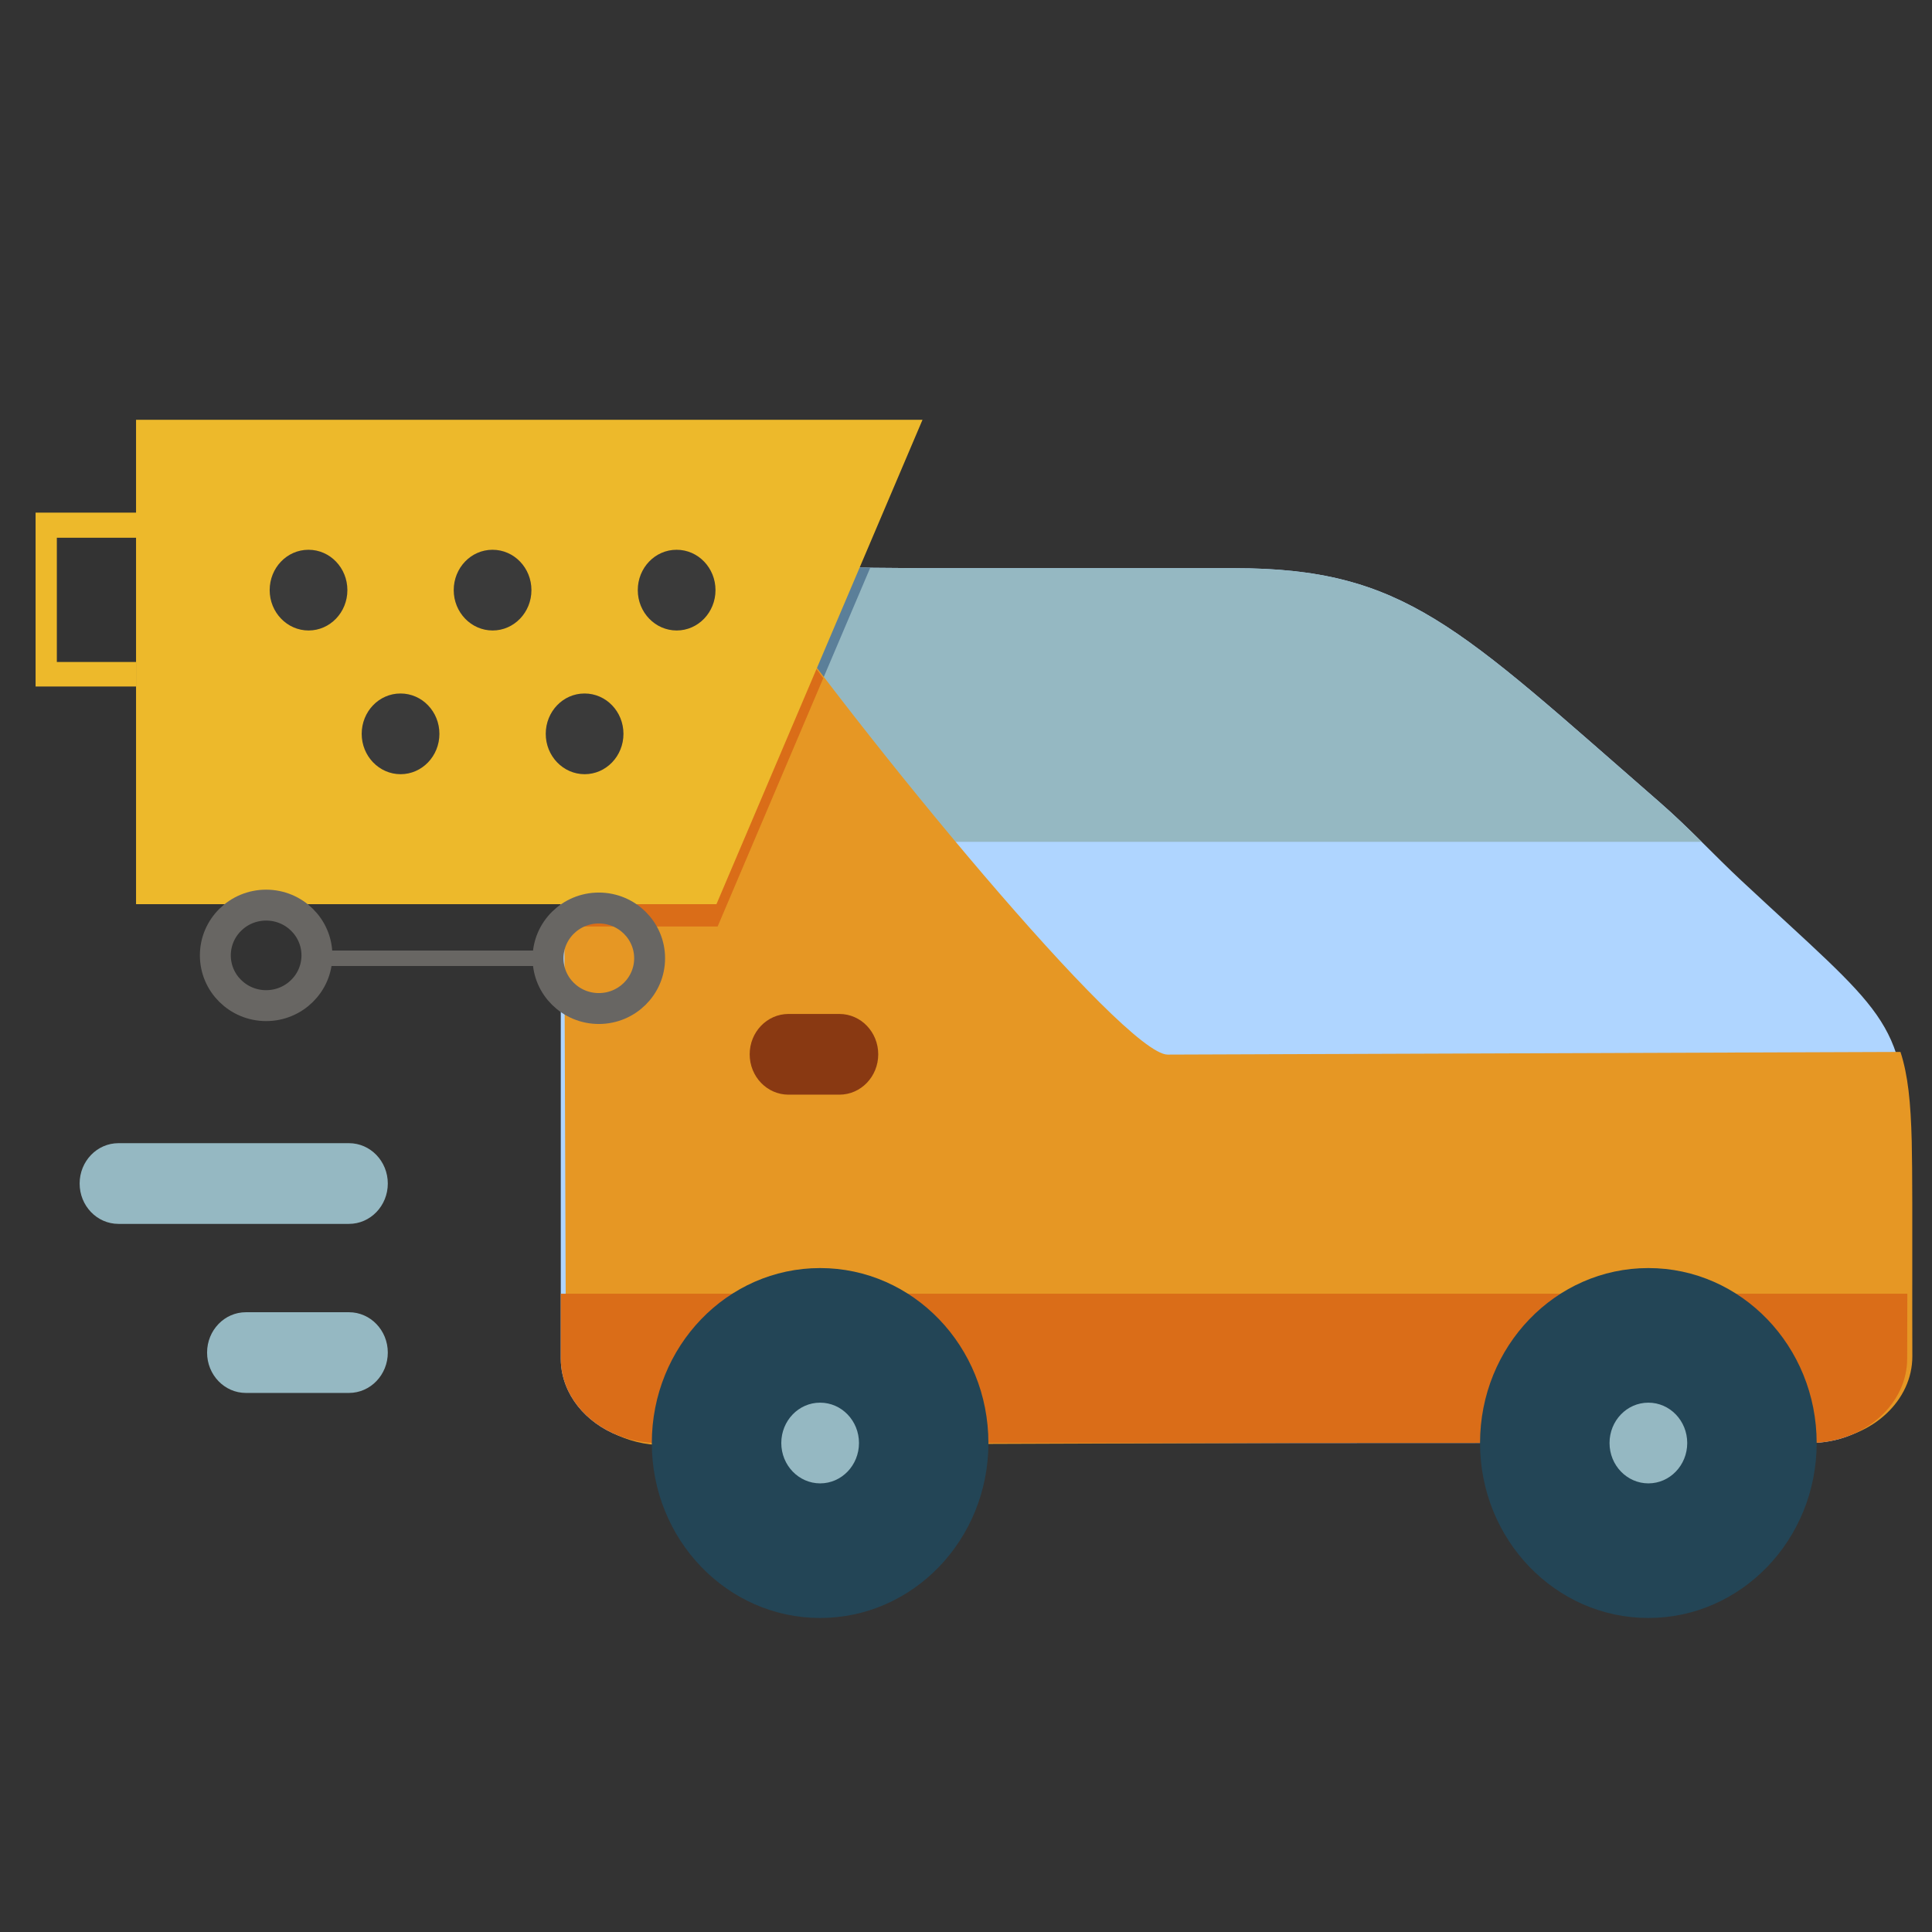 <?xml version="1.0" encoding="utf-8"?>
<!-- Generator: Adobe Illustrator 16.0.0, SVG Export Plug-In . SVG Version: 6.00 Build 0)  -->
<!DOCTYPE svg PUBLIC "-//W3C//DTD SVG 1.1//EN" "http://www.w3.org/Graphics/SVG/1.1/DTD/svg11.dtd">
<svg version="1.1" id="Layer_1" xmlns="http://www.w3.org/2000/svg" xmlns:xlink="http://www.w3.org/1999/xlink" x="0px" y="0px"
	 width="500px" height="500px" viewBox="0 0 500 500" enable-background="new 0 0 500 500" xml:space="preserve">
<rect x="0" y="0" width="500" height="500" fill="#333333" stroke="none"/>
<line fill="#FFFFFF" stroke="#686663" stroke-width="4" stroke-miterlimit="10" x1="82.021" y1="248" x2="141.831" y2="248"/>
<path fill="#AFD5FF" d="M238.459,147.043h80.89c44.137,0,57.902,15.061,110.141,60.554c7.626,6.637,14.317,13.905,21.092,20.224
	c36.908,34.43,42.332,35.697,43.044,68.201c0.155,7.355,0.061,23.574,0.018,34.009c-0.026,5.93-0.063,12.729-0.063,21.563
	c0,11.499-10.382,20.993-23.428,21.802l-136.229,0.057h-78.119l-87.11-0.048c-9.768-0.559-18.067-5.989-21.656-13.488
	c-1.228-2.565-1.91-5.379-1.91-8.319V181.364c0-19.335,15.155-34.965,33.751-34.811L238.459,147.043z"/>
<path fill="#95B8C2" d="M145.125,217.864v-36.5c0-19.335,15.155-34.965,33.751-34.812l59.583,0.491h80.89
	c44.137,0,57.902,15.061,110.141,60.554c3.827,3.33,7.418,6.819,10.9,10.267H145.125L145.125,217.864z"/>
<path fill="#5B7F99" d="M185.726,239.772h-40.601v-58.409c0-19.335,15.155-34.965,33.751-34.812l46.34,0.382L185.726,239.772z"/>
<path fill="#E69724" d="M494.755,295.386c0.183,7.355,0.147,23.574,0.142,34.009c-0.005,5.93-0.018,12.729,0.015,21.563
	c0.042,11.499-10.305,21.031-23.348,21.888l-136.229,0.554l-78.119,0.285l-87.109,0.27c-9.77-0.523-18.089-5.924-21.705-13.409
	c-1.237-2.562-1.93-5.372-1.94-8.313l-0.621-170.229c-0.071-19.335,15.027-35.021,33.624-34.936l13.197,0.061
	c30.429,43.942,98.333,125.84,109.526,125.799l158.918-0.58l27.753-0.101l2.982-0.012
	C493.791,278.223,494.497,285.297,494.755,295.386z"/>
<g>
	<path fill="#DA6D18" d="M185.726,239.772h-40.601v-58.409c0-19.335,15.155-34.965,33.751-34.812l13.197,0.109
		c5.832,8.489,13.054,18.394,20.988,28.85L185.726,239.772z"/>
	<path fill="#DA6D18" d="M493.619,334.812c-0.021,4.791-0.043,10.227-0.043,16.782c0,11.499-10.382,20.993-23.43,21.803
		l-136.229,0.056h-78.119l-87.11-0.049c-9.768-0.559-18.067-5.989-21.656-13.488c-1.228-2.565-1.91-5.379-1.91-8.319v-16.781
		L493.619,334.812L493.619,334.812z"/>
</g>
<path fill="#893912" d="M227.287,272.855c0,5.77-4.497,10.443-10.045,10.443h-13.179c-5.549,0-10.045-4.676-10.045-10.443
	c0-5.767,4.496-10.442,10.045-10.442h13.179C222.79,262.413,227.287,267.09,227.287,272.855z"/>
<path fill="#234556" d="M255.8,373.452c0,25.006-19.501,45.28-43.555,45.28c-24.057,0-43.558-20.274-43.558-45.28
	c0-25.01,19.501-45.28,43.558-45.28C236.299,328.172,255.8,348.442,255.8,373.452z M426.592,328.172
	c-24.057,0-43.559,20.271-43.559,45.28c0,25.006,19.501,45.28,43.559,45.28s43.559-20.274,43.559-45.28
	C470.149,348.442,450.647,328.172,426.592,328.172z"/>
<path fill="#95B8C2" d="M222.304,373.452c0,5.769-4.496,10.443-10.045,10.443c-5.548,0-10.061-4.677-10.061-10.443
	c0-5.77,4.484-10.443,10.031-10.443h0.03C217.806,363.009,222.304,367.684,222.304,373.452z M426.606,363.009h-0.03
	c-5.548,0-10.031,4.676-10.031,10.443c0,5.769,4.514,10.443,10.063,10.443c5.548,0,10.045-4.677,10.045-10.443
	C436.652,367.684,432.155,363.009,426.606,363.009z"/>
<path fill="#EDB92B" d="M35.21,108.644h203.531l-53.323,125.355H35.21V108.644L35.21,108.644z"/>
<path fill="#3A3A3A" d="M137.535,152.725c0,5.769-4.498,10.444-10.045,10.444c-5.548,0-10.068-4.676-10.068-10.444
	c0-5.769,4.477-10.444,10.025-10.444h0.043C133.037,142.281,137.535,146.957,137.535,152.725z M79.857,142.281h-0.043
	c-5.548,0-10.023,4.676-10.023,10.444c0,5.769,4.52,10.444,10.067,10.444c5.548,0,10.045-4.676,10.045-10.444
	C89.902,146.957,85.405,142.281,79.857,142.281z M175.124,142.281h-0.045c-5.548,0-10.023,4.676-10.023,10.444
	c0,5.769,4.521,10.444,10.069,10.444s10.045-4.676,10.045-10.444C185.169,146.957,180.672,142.281,175.124,142.281z
	 M151.305,179.475h-0.043c-5.548,0-10.024,4.676-10.024,10.444s4.52,10.444,10.068,10.444c5.548,0,10.045-4.676,10.045-10.444
	S156.853,179.475,151.305,179.475z M103.675,179.475h-0.045c-5.548,0-10.024,4.676-10.024,10.444s4.521,10.444,10.069,10.444
	c5.548,0,10.045-4.676,10.045-10.444S109.224,179.475,103.675,179.475z"/>
<path fill="#95B8C2" d="M90.318,316.741H30.655c-5.548,0-10.045-4.678-10.045-10.444c0-5.769,4.497-10.444,10.045-10.444h59.663
	c5.548,0,10.045,4.678,10.045,10.444C100.363,312.065,95.866,316.741,90.318,316.741z M90.318,339.604h-26.68
	c-5.548,0-10.045,4.677-10.045,10.443c0,5.77,4.497,10.444,10.045,10.444h26.68c5.548,0,10.045-4.678,10.045-10.444
	S95.866,339.604,90.318,339.604z"/>
<polygon fill="#EDB92B" points="35.71,132.668 9.21,132.668 9.21,177.668 35.21,177.668 35.21,171.322 14.71,171.322 14.71,139.168 
	35.71,139.168 "/>
<linearGradient id="SVGID_1_" gradientUnits="userSpaceOnUse" x1="55.731" y1="247.25" x2="82.021" y2="247.25">
	<stop  offset="0" style="stop-color:#FFFFFF"/>
	<stop  offset="0" style="stop-color:#000000;stop-opacity:0"/>
</linearGradient>
<ellipse fill="url(#SVGID_1_)" stroke="#686663" stroke-width="8" stroke-miterlimit="10" cx="68.876" cy="247.25" rx="13.145" ry="13.006"/>
<linearGradient id="SVGID_2_" gradientUnits="userSpaceOnUse" x1="141.831" y1="248" x2="168.121" y2="248">
	<stop  offset="0" style="stop-color:#FFFFFF"/>
	<stop  offset="0" style="stop-color:#000000;stop-opacity:0"/>
</linearGradient>
<ellipse fill="url(#SVGID_2_)" stroke="#686663" stroke-width="8" stroke-miterlimit="10" cx="154.976" cy="248" rx="13.145" ry="13.006"/>
</svg>
